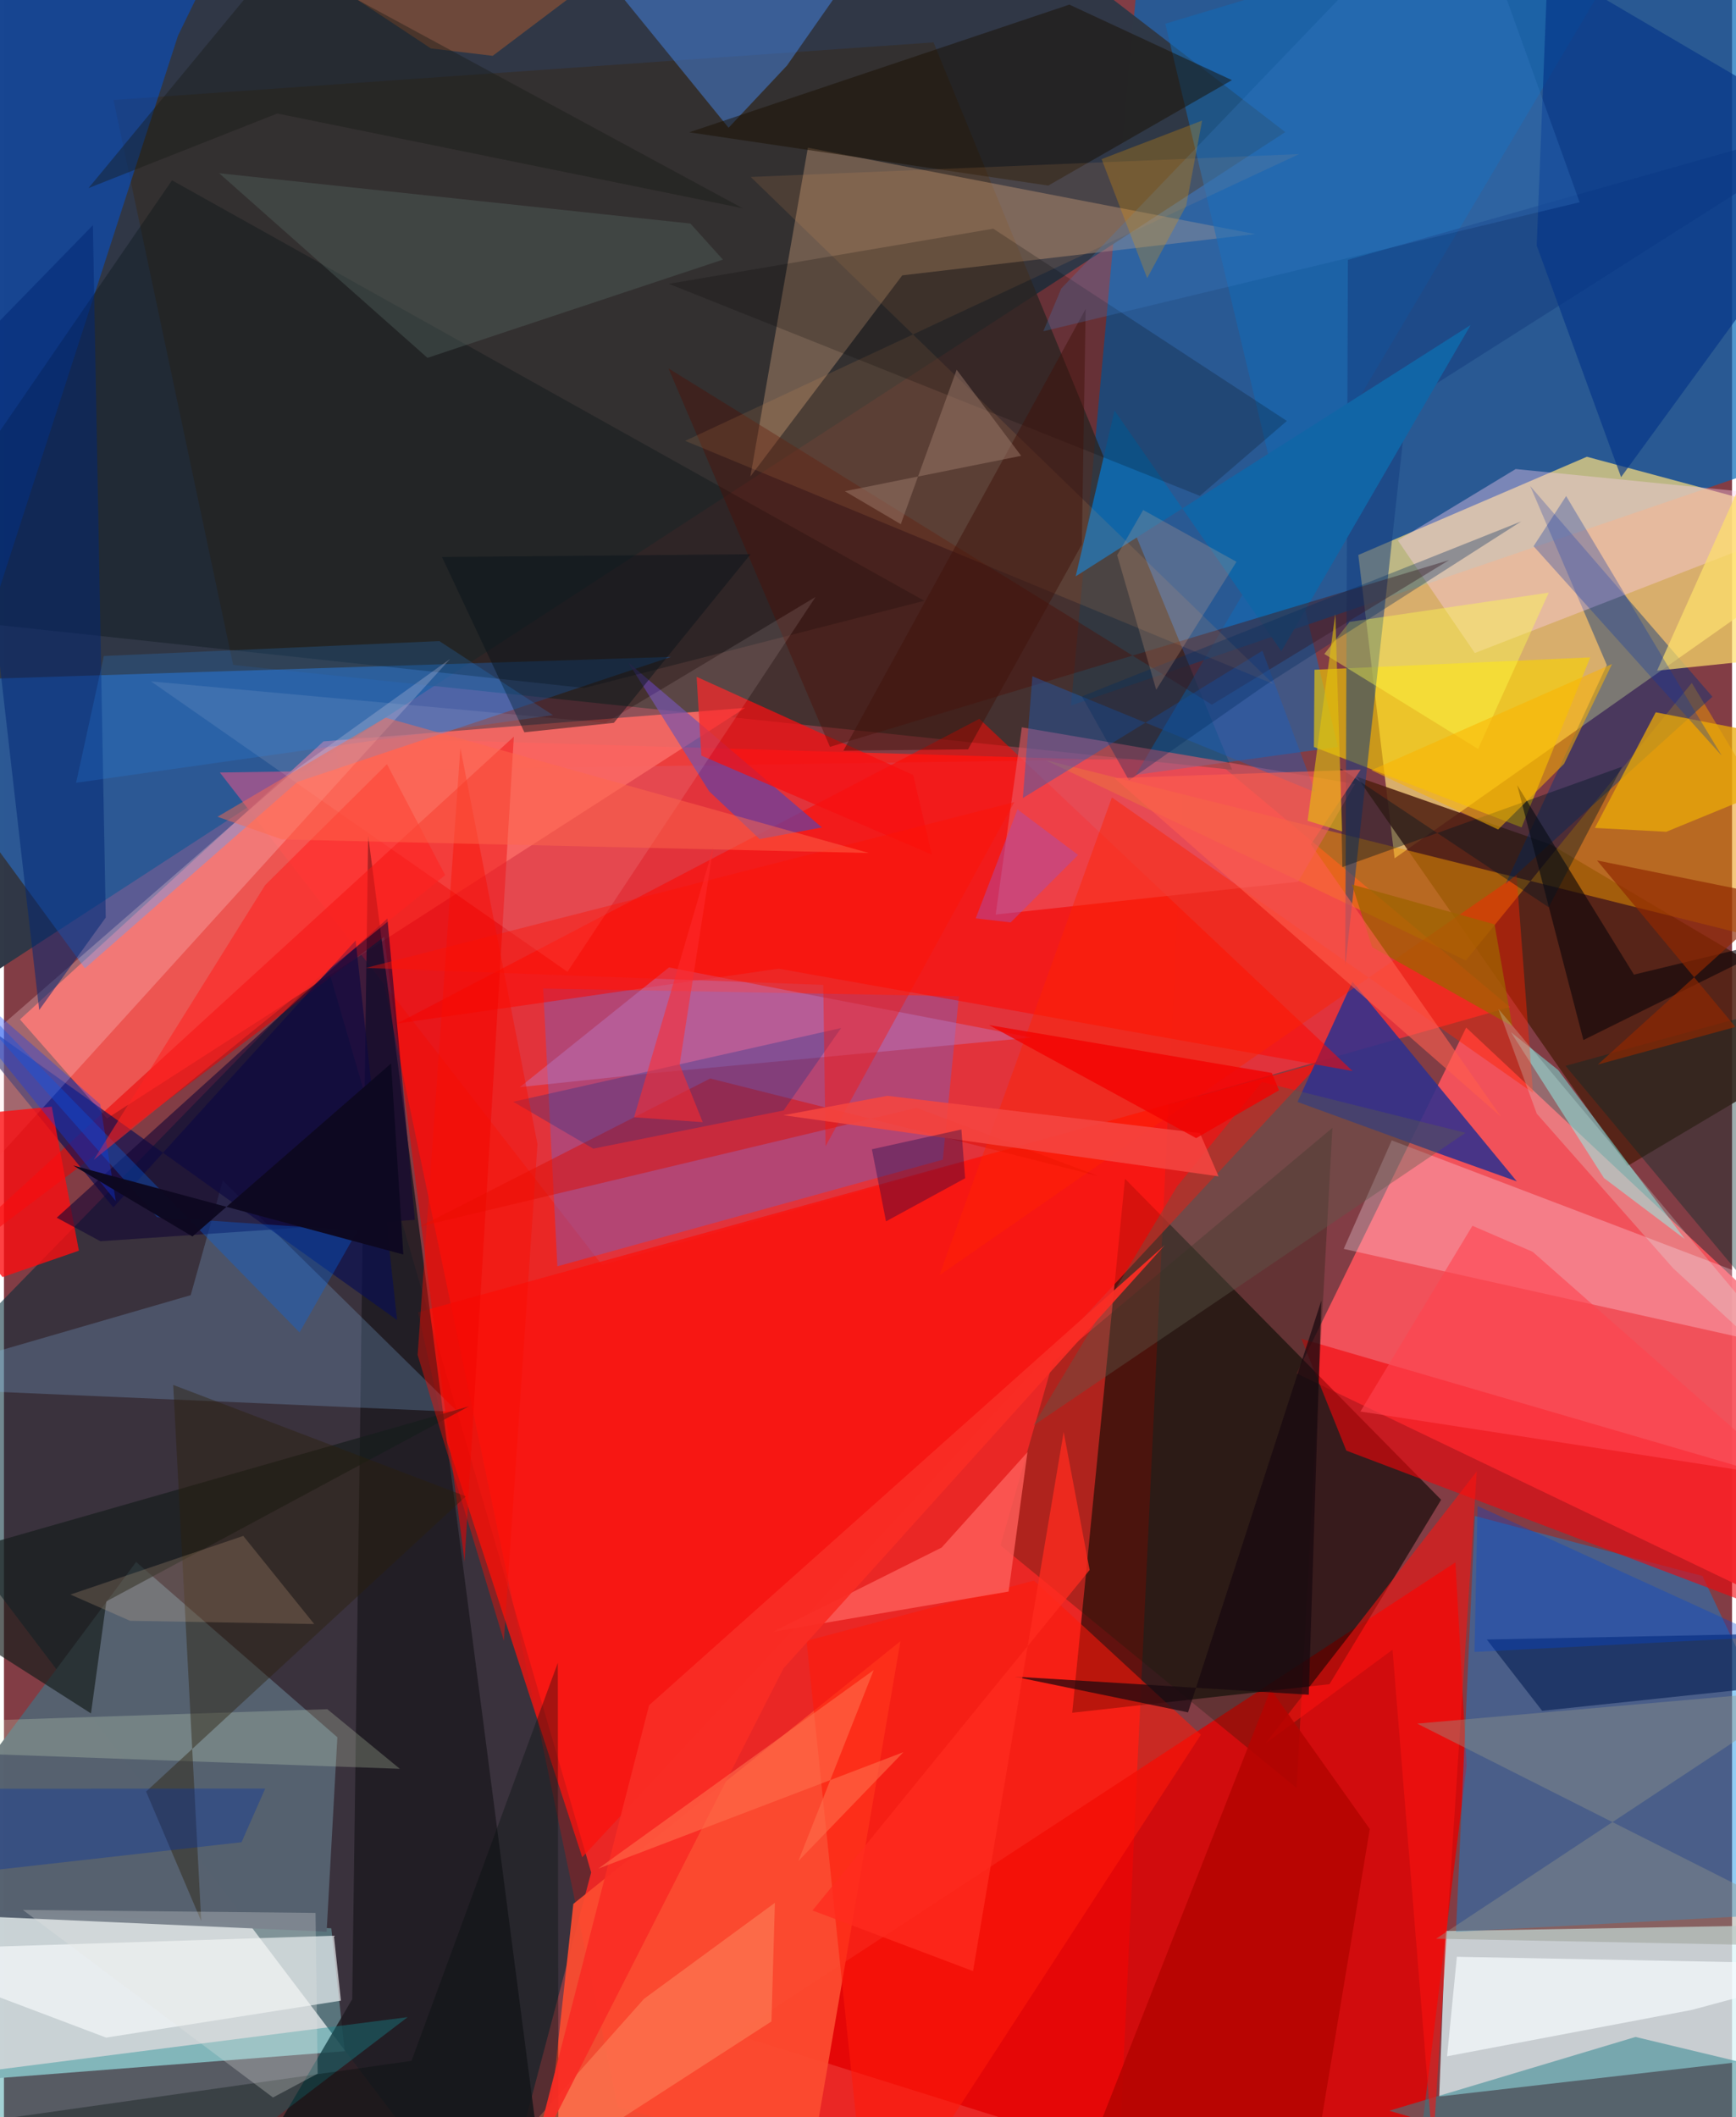 <svg xmlns="http://www.w3.org/2000/svg" width="228" height="278" viewBox="0 0 836 1024"><path fill="#823d45" d="M0 0h836v1024H0z"/><path fill="#fd2320" fill-opacity=".839" d="M158.987 356.406l412.058 12.237L537.483 1086l-240.466-66.912z"/><path fill="#0067b6" fill-opacity=".686" d="M552.621-57.01l-36.416 398.234 364.038-124.366L890.32-62z"/><path fill="#c9d3d6" fill-opacity=".996" d="M164.874 992.097l-6.509-59.44-186.04-9.813L-62 1009.729z"/><path fill="#ffe07f" fill-opacity=".69" d="M672.748 415.152l-17.553-146.728 110.574-47.503L898 256.508z"/><path fill="#303846" fill-opacity=".992" d="M456.346-62H-62v569.515L619.853 63.891z"/><path fill="#dbf6f9" fill-opacity=".78" d="M694.323 1014.011l3.064-80.035L898 930.492l-10.39 61.298z"/><path fill="#002a36" fill-opacity=".557" d="M236.288 1086l47.784-180.363-127.421-437.982L-62 691.961z"/><path fill="#f7525c" fill-opacity=".941" d="M894.602 793.455l-47.482-165.56L707.377 497l-81.996 167.31z"/><path fill="#e40100" fill-opacity=".808" d="M702.188 755.653l5.412 98.455L678.987 1086 353.462 983.865z"/><path fill="#050500" fill-opacity=".596" d="M641.247 814.588l-124.444 13.807 25.519-258.271L695.26 725.389z"/><path fill="#e1343c" fill-opacity=".992" d="M728.567 487.1l-143.96-120.51-480.166 7.034 184.937 238.235z"/><path fill="#352e2a" fill-opacity=".788" d="M449.693 20.494L594.158 372.32 110.88 321.602 53.002 48.364z"/><path fill="#008be4" fill-opacity=".427" d="M821.697 762.248L898 923.794l-195.56 10.56 9.144-201.135z"/><path fill="#f95953" fill-opacity=".894" d="M49.83 540.965l308.759-198.61-204.017 16.23L7.744 493.071z"/><path fill="#2785ff" fill-opacity=".42" d="M142.031 378.162L39.168 468.357-62 330.07l384.697-12.36z"/><path fill="#795fbd" fill-opacity=".427" d="M454.187 560.905l-186.459 51.56-6.88-134.354 201.119 3.736z"/><path fill="#55616f" fill-opacity=".988" d="M161.292 840.261l-5.193 94.052L-62 924.59 63.953 755.458z"/><path fill="#512112" fill-opacity=".871" d="M748.38 408.496L898 497.004 785.41 563.96 654.49 375.665z"/><path fill="#fa130d" fill-opacity=".769" d="M279.753 898.283l357.152-384.427L200.34 634.713l13.545 61.353z"/><path fill="#eb9200" fill-opacity=".514" d="M898 465.858l-81.474-135.561L707.218 464.53 503.61 367.54z"/><path fill="#0052d9" fill-opacity=".514" d="M-62 17.46L122.75-62 84.186 17.283-62 470.014z"/><path fill="#2f318d" fill-opacity=".871" d="M652.383 474.8l-26.594 58.17 70.844 25.827 35.242 12.603z"/><path fill="#d7a581" fill-opacity=".369" d="M605.267 113.209l-170.685 19.97-73.487 97.3L388.912 71.43z"/><path fill="#1d1b21" fill-opacity=".835" d="M168.48 966.93l-36.017 61.31 131.485 51.55-87.764-675.674z"/><path fill="#fd4c30" fill-opacity=".918" d="M261.818 1045.01l122.6 36.428 49.276-287.653L275.447 920.86z"/><path fill="#f30509" fill-opacity=".596" d="M898 726.39l-51.99 49.73-196.605-74.508-21.747-54.092z"/><path fill="#ff0600" fill-opacity=".537" d="M652.431 518.028l-180.558-170.36L190.208 495.05l184.55-26.536z"/><path fill="#1369b4" fill-opacity=".561" d="M806.443-62L561.825 11.484l83.54 349.764-97.824 13.519z"/><path fill="#f9d300" fill-opacity=".608" d="M734.188 400.2l33.206-82.243-133.39 5.976-.283 37.355z"/><path fill="#01317d" fill-opacity=".431" d="M826.499 336.985l-100.158 90.743 49.083-106.068-37.06-86.567z"/><path fill="#87bff5" fill-opacity=".239" d="M219.536 682.895L-62 670.611 90.342 626.43l15.523-55.4z"/><path fill="#ffe9f4" fill-opacity=".294" d="M648.144 604.048L898 659.782l-45.91-39.458-180.724-68.761z"/><path fill="#ed0001" fill-opacity=".549" d="M183.929 453.075L-62 638.695l308.671-282.4-23.838 399.09z"/><path fill="#090e54" fill-opacity=".651" d="M52.92 583.986l-85.508-104.673 222.775 159.153-20.051-183.581z"/><path fill="#f8fcfe" fill-opacity=".647" d="M-62 943.393L49.42 985.52l113.594-17.872-3.4-31.406z"/><path fill="#6240a4" fill-opacity=".702" d="M365.57 405.823l-24.42-23.1-39.065-62.217 93.636 79.697z"/><path fill="#000d12" fill-opacity=".318" d="M81.3 87.22l363.968 203.362-164.536 42.169L-62 295.938z"/><path fill="#4790fc" fill-opacity=".439" d="M249.86-62l163.022 44.97-34.056 48.717-28.274 30.102z"/><path fill="#ec5c69" fill-opacity=".569" d="M653.589 379.2L492.42 351.781l-12.66 90.55 146.287-15.852z"/><path fill="#153e80" fill-opacity=".541" d="M678.834 194.488l-29.958 272.883 1.287-341.685L898 55.336z"/><path fill="#fecdf1" fill-opacity=".384" d="M898 243.437L711.564 315.85l-37.247-54.493 57.005-34.496z"/><path fill="#121d08" fill-opacity=".271" d="M482.107 747.432l25.243-88.46 135.316-113.468-17.331 319.28z"/><path fill="#2f8590" fill-opacity=".525" d="M842.882 998.036l50.43 87.964-223.152-65.11 119.147-35.693z"/><path fill="#ffdbdd" fill-opacity=".267" d="M215.884 318.662L-60.392 623.065-6.93 501.037 140.702 372.56z"/><path fill="#fe0d10" fill-opacity=".784" d="M-62 543.576l85.125-8.319 13.124 69.662-36.897 12.769z"/><path fill="#f71011" fill-opacity=".737" d="M335.09 327.358l104.772 47.473 9.016 38.542L337.39 365.47z"/><path fill="#7befe8" fill-opacity=".506" d="M729.035 499.208l45.026 70.599 39.091 29.49-61.275-81.773z"/><path fill="#168a91" fill-opacity=".392" d="M195.29 975.623l-127.127 96.983L43.125 1086-62 1008.558z"/><path fill="#de0b00" fill-opacity=".467" d="M341.67 521.63l187.724 47.186-87.884-32.98-240.068 57.3z"/><path fill="#ff190a" fill-opacity=".565" d="M498.257 764.473l-109.988 29.148L418.642 1086l160.414-246.995z"/><path fill="#1165a6" d="M617.972 314.985l91.586-157.804-191.08 121.573 18.793-80.172z"/><path fill="#1a0f00" fill-opacity=".49" d="M594.045 38.762L515.412 2.238l-183.894 61.76 173.679 25.76z"/><path fill="#0f275a" fill-opacity=".698" d="M883.397 812.742l-35.182-22.41-130.856 2.639 26.77 34.488z"/><path fill="#4f0e04" fill-opacity=".4" d="M584.34 340.821L321.505 178.203l78.086 183.022 299.515-90.308z"/><path fill="#ff2301" fill-opacity=".443" d="M535.982 385.694l203.727 142.874-7.942-105.276-279.244 193.522z"/><path fill="#eaaa07" fill-opacity=".745" d="M769.643 400.446l34.524 1.857L898 363.816l-98.917-19.306z"/><path fill="#053588" fill-opacity=".663" d="M782.317 230.778L898 72.048l-151.145-88.71-5.343 135.454z"/><path fill="#161d1b" fill-opacity=".675" d="M224.96 680.186l-175.411 94.33-7.454 54.205L-62 762.206z"/><path fill="#032873" fill-opacity=".522" d="M-19.012 172.576l62.03-63.648 6.229 334.846-32.201 44.749z"/><path fill="#fc130f" fill-opacity=".561" d="M691.263 1039.132l-19.516-241.207-61.452 45.306L712.5 711.664z"/><path fill="#fc5c57" fill-opacity=".851" d="M372.186 789.207l113.839-19.43 9.133-67.422-41.527 46.137z"/><path fill="#f5fbfd" fill-opacity=".722" d="M698.136 994.547l118.428-22.429L898 950.181l-195.121-3.754z"/><path fill="#bb7dc8" fill-opacity=".412" d="M311.287 519.28l185.768-17.44-175.347-33.917-72.146 57.882z"/><path fill="#100534" fill-opacity=".584" d="M198.784 590.006l-152.133 10.33-21.116-11.379 159.98-144.69z"/><path fill="#1d5fbd" fill-opacity=".408" d="M492.908 385.982l115.893-71.24 25.548 68.41-136.827-56.047z"/><path fill="#f9a65a" fill-opacity=".125" d="M361.26 85.587L626.54 74.53l-297.002 138.7 284.538 117.59z"/><path fill-opacity=".204" d="M578.546 239.82L321.648 137.27l156.948-26.655 142.053 92.987z"/><path fill="#0f070b" fill-opacity=".627" d="M788.535 471.391l-56.469-91.653 32.027 123.287 101.663-50.29z"/><path fill="#ffe8e5" fill-opacity=".118" d="M392.624 288.736l-120.02 181.297L71.133 329.57l219.837 20.048z"/><path fill="#576963" fill-opacity=".373" d="M332.081 108.123l15.732 17.436-142.932 47.52-100.757-89.281z"/><path fill="#0566e8" fill-opacity=".341" d="M171.032 595.19l-96.973-6.52L-62 434.52l204.996 209.93z"/><path fill="#b40400" fill-opacity=".855" d="M507.22 1086h120.104l33.427-201.376-47.946-67.547z"/><path fill="#ffe16a" fill-opacity=".698" d="M898 104.761l-50.021 88.278L898 314.225l-98.277 10.143z"/><path fill="#909589" fill-opacity=".412" d="M875.638 816.835l-191.966 16.807L898 941.711l-205.166-4.023z"/><path fill="#002e8f" fill-opacity=".271" d="M246.36 532.88l38.75 22.679 92.061-18.476 27.842-39.879z"/><path fill="#9e6300" fill-opacity=".753" d="M721.114 447.072l8.568 49.223-67.768-38.169-9.775-30.322z"/><path fill="#5d5b4c" fill-opacity=".392" d="M497.923 689.564l69.628-115.785 41.087-50.459 98.416 24.586z"/><path fill="#e7ffd4" fill-opacity=".212" d="M191.532 855.516L-62 846.426l53.6-14.313 164.83-5.437z"/><path fill="#17080f" fill-opacity=".702" d="M572.831 828.21l64.485-199.166-6.089 190.636-142.457-8.77z"/><path fill="#ffff4b" fill-opacity=".4" d="M650.976 300.782l-12.218 15.52 74.383 45.946 34.183-75.605z"/><path fill="#ff2422" fill-opacity=".58" d="M126.353 428.093l58.942-58.497 28.14 53.673-170 137.717z"/><path fill="#2a200b" fill-opacity=".427" d="M95.43 929.155l-26.671-62.64L223.48 723.727l-141.602-53.88z"/><path fill="#fd7f57" fill-opacity=".624" d="M309.624 966.774l63.33-46.449-1.667 57.385L203.633 1086z"/><path fill="#002a2b" fill-opacity=".384" d="M898 686.266V379.961v96.442L755.433 515.51z"/><path fill="#001422" fill-opacity=".4" d="M647.495 419.36l135.273-48.514-35.5 67.953L646.49 371.63z"/><path fill="#0b36a7" fill-opacity=".314" d="M831.032 365.514l-13.395-22.149-61.896-103.442-15.758 24.261z"/><path fill="#09131b" fill-opacity=".478" d="M361.185 268.046l-149.288 1.335 39.863 84.8 43.307-4.57z"/><path fill="#2389f4" fill-opacity=".204" d="M48.304 317.283l-13.407 61.32 230.66-32.733-54.952-35.803z"/><path fill="#ff1304" fill-opacity=".4" d="M397.474 554.392l-1.118-78.038-221.311-8.204 313.72-80.19z"/><path fill="#ffd1a5" fill-opacity=".18" d="M61.017 783.933l89.072 1.55-34.321-42.616-83.604 28.357z"/><path fill="#f54541" fill-opacity=".886" d="M587.583 568.957l-9.012-20.906-151.215-18.039-50.274 9.376z"/><path fill="#002a5e" fill-opacity=".333" d="M544.249 377.44l-22.765-40.626 212.541-84.627-123.75 79.146z"/><path fill="#010048" fill-opacity=".325" d="M426.716 590.727l38.267-20.85-1.804-23.594-43.296 9.584z"/><path fill="#0045d4" fill-opacity=".341" d="M898 789.436l-186.6 9.545 1.491-70.604 163.427 74.592z"/><path fill="#010d0b" fill-opacity=".329" d="M197.164 996.774L-8.22 1025.85 268.268 1086l-.325-281.74z"/><path fill="#ff5d4d" fill-opacity=".612" d="M632.256 408.374l91.955 131.75-186.968-163.78 119.098-4.085z"/><path fill="#fb0c00" fill-opacity=".416" d="M220.809 361.807l37.298 191.597-16.256 240.17-41.725-138.225z"/><path fill="#ff694c" fill-opacity=".471" d="M134.499 406l283.931 6.565-233.83-65.447-81.28 47.923z"/><path fill="#f7b48c" fill-opacity=".212" d="M538.539 268.504l12.58-21.83 45.146 25.05-38.83 61.896z"/><path fill="#fbb301" fill-opacity=".537" d="M777.95 321.161l-23.211 48.285-31.9 31.751-61.304-28.666z"/><path fill="#f92d25" fill-opacity=".937" d="M377.094 806.946l184.531-204.782-249.518 222.598-56.96 221.72z"/><path fill="#40110a" fill-opacity=".478" d="M523.3 149.432l-1.862 113.91-55.028 99.077-60.325.66z"/><path fill="#3c7fcb" fill-opacity=".251" d="M704.838-62l57.428 159.819-259.456 62.408 8.706-20.718z"/><path fill="#fe6d4b" fill-opacity=".604" d="M420.742 807.776l-133.24 96.011 147.62-56.316-50.85 52.7z"/><path fill="#e89600" fill-opacity=".275" d="M571.92 99.553l-18.862 34.975-22.045-57.567 48.622-18.646z"/><path fill="#0a3bfb" fill-opacity=".333" d="M46.585 534.125L-62 438.789v-1.042L54.109 580.952z"/><path fill="#aa5a2e" fill-opacity=".502" d="M77.49-62l129.046 85.427 29.907 3.572L354.44-62z"/><path fill="#8f2800" fill-opacity=".671" d="M837.64 496.698l-66.938-80.518 89.376 18.07-89.023 80.64z"/><path fill="#e3c10d" fill-opacity=".6" d="M644.075 296.907l-13.403 100.085 16.706 5.134-1.196-36.273z"/><path fill="#d6fff8" fill-opacity=".231" d="M722.952 487.95l18.568 50.696 66.032 74.805 89.196 82.351z"/><path fill="#002fa4" fill-opacity=".345" d="M-50.481 865.172l-5.025 45.023 170.441-19.179 11.437-25.936z"/><path fill="#171b15" fill-opacity=".404" d="M132.225 54.896l225.102 45.81L133.054-20.648 40.918 90.968z"/><path fill="#ff2c1f" fill-opacity=".769" d="M525.223 759.328l-12.57-66.686-43.835 260.707-77.67-29.323z"/><path fill="#e5e5e3" fill-opacity=".275" d="M151.756 1002.958l-1.03-77.756L9.16 923.768l120.98 90.708z"/><path fill="#a74eb0" fill-opacity=".459" d="M470.106 444.177l20.208-52.698 29.344 22.029-32.628 32.644z"/><path fill="#a07d6e" fill-opacity=".463" d="M460.887 178.818l31.196 41.65-85.294 17.118 27.073 15.94z"/><path fill="#ff434f" fill-opacity=".596" d="M710.4 592.86l-54.184 89.845 207.322 31.975-123.967-109.216z"/><path fill="#0e0921" fill-opacity=".984" d="M91.181 598.04L33.5 563.71l159.708 43.048-5.934-92.388z"/><path fill="#f40201" fill-opacity=".796" d="M616.826 527.333l-3.482-8.389-136.78-23.143 100.204 54.673z"/><path fill="#ff2a2c" fill-opacity=".553" d="M343.163 409.803L326.87 514.88l11.176 27.878-33.216-2.366z"/></svg>
